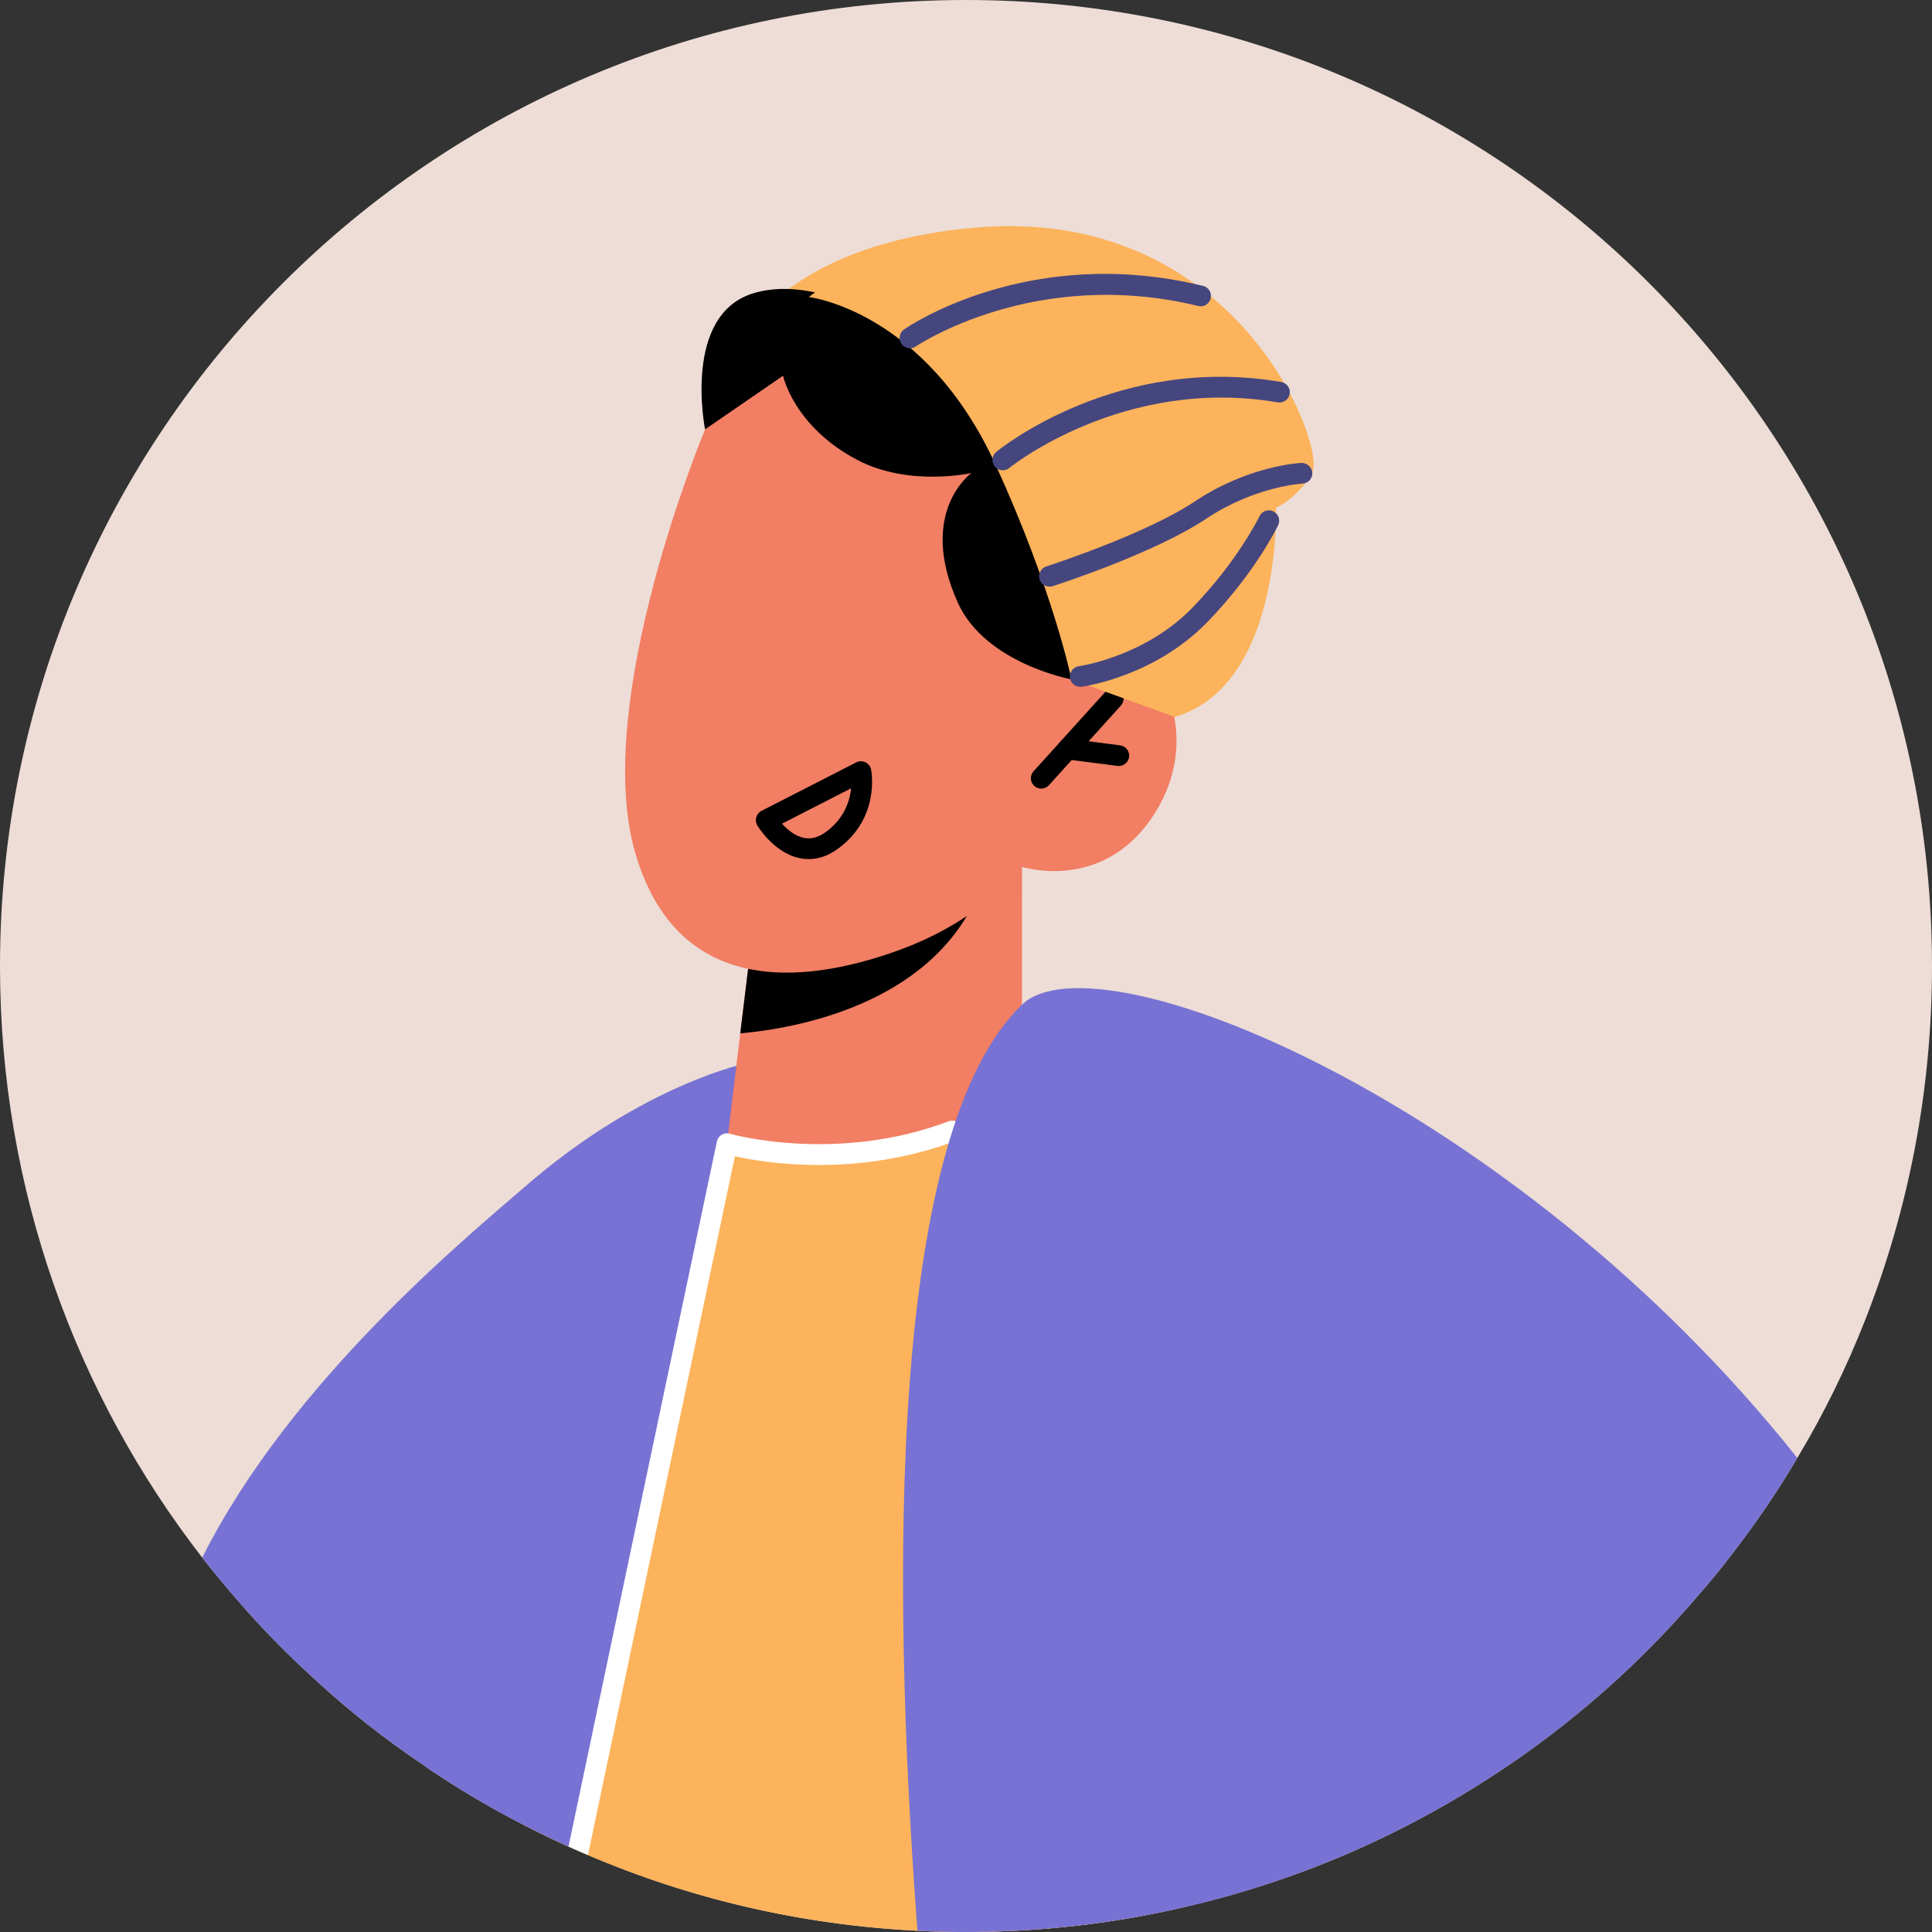 <svg width="48" height="48" viewBox="0 0 48 48" fill="none" xmlns="http://www.w3.org/2000/svg">
<rect x="0" y="0" width="48" height="48" fill="#333333" stroke="none"/>
<path d="M48 24.003C48 27.096 47.413 30.056 46.348 32.774C45.879 33.973 45.313 35.126 44.654 36.223C44.16 37.062 43.609 37.865 43.012 38.637C42.77 38.956 42.518 39.265 42.25 39.569C40.768 41.319 39.033 42.852 37.103 44.108C36.588 44.443 36.063 44.762 35.523 45.056C33.659 46.08 31.646 46.862 29.526 47.357C27.75 47.779 25.902 48 23.997 48C23.591 48 23.189 47.99 22.793 47.969C19.895 47.825 17.136 47.171 14.608 46.085C14.542 46.059 14.48 46.034 14.413 46.003C13.929 45.797 13.455 45.57 12.987 45.328C12.205 44.927 11.448 44.479 10.722 43.995C10.624 43.928 10.527 43.861 10.429 43.789C9.554 43.197 8.72 42.544 7.937 41.828C7.906 41.803 7.881 41.782 7.865 41.761C7.804 41.71 7.742 41.653 7.68 41.591C7.14 41.097 6.625 40.572 6.136 40.027C6.115 40.001 6.089 39.975 6.069 39.949C5.709 39.543 5.358 39.126 5.024 38.699C1.879 34.642 0 29.541 0 24.003C0 10.748 10.748 0 23.997 0C37.252 0 48 10.748 48 24.003Z" fill="#EDDDD6"/>
<path d="M29.526 47.357C27.75 47.779 25.902 48 23.997 48C23.591 48 23.189 47.99 22.793 47.969C19.267 47.794 15.947 46.862 12.987 45.328L15.962 29.48L22.036 26.628L29.073 27.585L29.526 47.357Z" fill="#FCB35B"/>
<path d="M18.608 26.401L14.413 46.003C13.929 45.797 13.455 45.57 12.987 45.328C12.205 44.927 11.448 44.479 10.722 43.995C10.624 43.928 10.527 43.861 10.429 43.789C9.554 43.197 8.72 42.544 7.937 41.828C7.906 41.803 7.881 41.782 7.865 41.761C7.803 41.71 7.742 41.653 7.68 41.591C7.139 41.097 6.625 40.572 6.136 40.027C6.115 40.001 6.089 39.975 6.069 39.949C5.708 39.543 5.358 39.126 5.024 38.699C7.227 34.308 11.607 30.73 13.039 29.485C16.003 26.906 18.608 26.401 18.608 26.401Z" fill="#7772D3"/>
<path d="M17.518 10.667C17.518 10.667 17.611 6.262 24.171 5.66C30.73 5.058 32.953 11.094 32.602 11.737C32.252 12.38 31.7 12.616 31.7 12.616C31.7 12.616 31.859 17.018 29.192 17.813C26.526 18.609 23.543 16.901 23.543 16.901L17.518 10.667Z" fill="#FCB35B"/>
<path d="M25.393 21.537L25.39 26.948C25.39 26.948 24.413 28.503 21.247 28.758C18.889 28.948 18.061 28.415 18.061 28.415L18.391 25.674L18.717 23.002L24.434 21.748L25.393 21.537Z" fill="#F27E64"/>
<path d="M24.434 21.748C24.42 21.896 24.364 22.071 24.276 22.27C23.064 24.973 19.753 25.553 18.391 25.674L18.717 23.002L24.434 21.748Z" fill="black"/>
<path d="M17.518 10.667C17.518 10.667 14.674 17.45 15.791 21.22C16.908 24.99 20.348 24.343 22.402 23.581C24.454 22.818 25.394 21.538 25.394 21.538C25.394 21.538 27.331 22.163 28.594 20.351C29.857 18.539 29.032 16.492 27.924 16.037C26.817 15.581 25.52 16.396 25.52 16.396L26.517 14.422C26.517 14.422 22.052 4.533 17.518 10.667Z" fill="#F27E64"/>
<path d="M25.869 19.593C25.808 19.593 25.747 19.571 25.697 19.526C25.591 19.431 25.583 19.268 25.678 19.163L27.467 17.184C27.562 17.078 27.725 17.07 27.83 17.165C27.936 17.261 27.944 17.423 27.849 17.529L26.061 19.508C26.01 19.564 25.94 19.593 25.869 19.593Z" fill="black"/>
<path d="M27.797 19.031C27.786 19.031 27.775 19.031 27.763 19.029L26.493 18.865C26.352 18.846 26.253 18.718 26.27 18.577C26.289 18.436 26.415 18.334 26.559 18.354L27.83 18.518C27.97 18.537 28.07 18.666 28.052 18.807C28.034 18.936 27.924 19.031 27.797 19.031Z" fill="black"/>
<path d="M23.905 28.012C23.853 27.879 23.704 27.807 23.57 27.858C20.785 28.913 18.16 28.177 18.134 28.167C18.062 28.146 17.99 28.157 17.928 28.193C17.867 28.234 17.826 28.29 17.81 28.363L14.125 45.874C14.217 45.92 14.315 45.962 14.413 46.003C14.48 46.034 14.541 46.059 14.608 46.085L18.258 28.728C19.025 28.898 21.3 29.263 23.75 28.342C23.884 28.291 23.951 28.141 23.905 28.012Z" fill="white"/>
<path d="M26.62 16.879C26.62 16.879 24.478 16.486 23.797 14.973C22.782 12.716 24.135 11.753 24.135 11.753C24.135 11.753 22.58 12.101 21.302 11.428C19.719 10.597 19.455 9.335 19.455 9.335L17.517 10.667C17.517 10.667 16.944 7.809 18.73 7.282C20.517 6.756 22.607 8.395 22.607 8.395L29.157 13.374L28.542 16.491C28.542 16.491 28.175 16.35 26.62 16.879Z" fill="black"/>
<path d="M20.093 21.344C20.019 21.344 19.946 21.337 19.873 21.322C19.235 21.194 18.832 20.537 18.816 20.509C18.779 20.448 18.769 20.374 18.789 20.305C18.808 20.236 18.855 20.179 18.919 20.146L21.273 18.941C21.345 18.905 21.43 18.904 21.502 18.939C21.575 18.974 21.627 19.041 21.642 19.12C21.652 19.169 21.867 20.321 20.821 21.084C20.587 21.258 20.342 21.344 20.093 21.344ZM19.428 20.464C19.557 20.606 19.75 20.773 19.976 20.818C20.155 20.853 20.332 20.806 20.519 20.67C20.982 20.331 21.115 19.892 21.146 19.585L19.428 20.464Z" fill="black"/>
<path d="M20.095 7.38C20.095 7.38 22.982 7.71 24.74 11.558C26.176 14.703 26.62 16.879 26.62 16.879L29.192 17.814L29.959 11.646L24.063 6.968C24.063 6.968 21.633 6.15 20.095 7.38Z" fill="#FCB35B"/>
<path d="M44.654 36.223C44.16 37.062 43.609 37.865 43.012 38.637C42.77 38.956 42.518 39.265 42.25 39.569C40.768 41.319 39.033 42.852 37.103 44.108C36.588 44.443 36.063 44.762 35.523 45.056C32.099 46.934 28.177 48 23.997 48C23.591 48 23.189 47.99 22.793 47.969C22.119 38.92 22.108 28.126 25.392 24.96C27.256 23.163 37.592 27.338 44.654 36.223Z" fill="#7772D3"/>
<path d="M26.837 17.064C26.711 17.064 26.6 16.97 26.583 16.841C26.564 16.7 26.663 16.571 26.804 16.552C26.82 16.549 28.437 16.319 29.62 15.103C30.753 13.939 31.286 12.837 31.291 12.826C31.353 12.697 31.506 12.643 31.634 12.704C31.763 12.766 31.817 12.919 31.756 13.047C31.733 13.096 31.181 14.238 29.989 15.462C28.677 16.808 26.945 17.052 26.871 17.062C26.86 17.064 26.849 17.064 26.837 17.064Z" fill="#46467F"/>
<path d="M26.074 14.575C25.965 14.575 25.864 14.505 25.828 14.396C25.785 14.261 25.86 14.116 25.995 14.073C26.019 14.065 28.444 13.284 29.689 12.455C31.024 11.567 32.283 11.503 32.336 11.501C32.465 11.498 32.598 11.605 32.605 11.746C32.611 11.888 32.501 12.008 32.359 12.015C32.348 12.016 31.184 12.079 29.974 12.884C28.669 13.753 26.254 14.531 26.152 14.564C26.126 14.571 26.1 14.575 26.074 14.575Z" fill="#46467F"/>
<path d="M24.914 11.684C24.84 11.684 24.766 11.652 24.715 11.589C24.625 11.479 24.641 11.318 24.751 11.228C24.872 11.128 27.779 8.796 31.831 9.49C31.971 9.514 32.066 9.647 32.042 9.787C32.018 9.927 31.881 10.021 31.745 9.997C27.918 9.341 25.105 11.602 25.077 11.626C25.029 11.665 24.971 11.684 24.914 11.684Z" fill="#46467F"/>
<path d="M22.608 8.653C22.526 8.653 22.446 8.614 22.396 8.542C22.315 8.425 22.344 8.265 22.461 8.184C22.587 8.097 25.595 6.054 29.89 7.103C30.028 7.136 30.113 7.276 30.079 7.413C30.046 7.552 29.905 7.637 29.768 7.602C25.705 6.615 22.784 8.587 22.754 8.607C22.71 8.637 22.659 8.653 22.608 8.653Z" fill="#46467F"/>
</svg>
